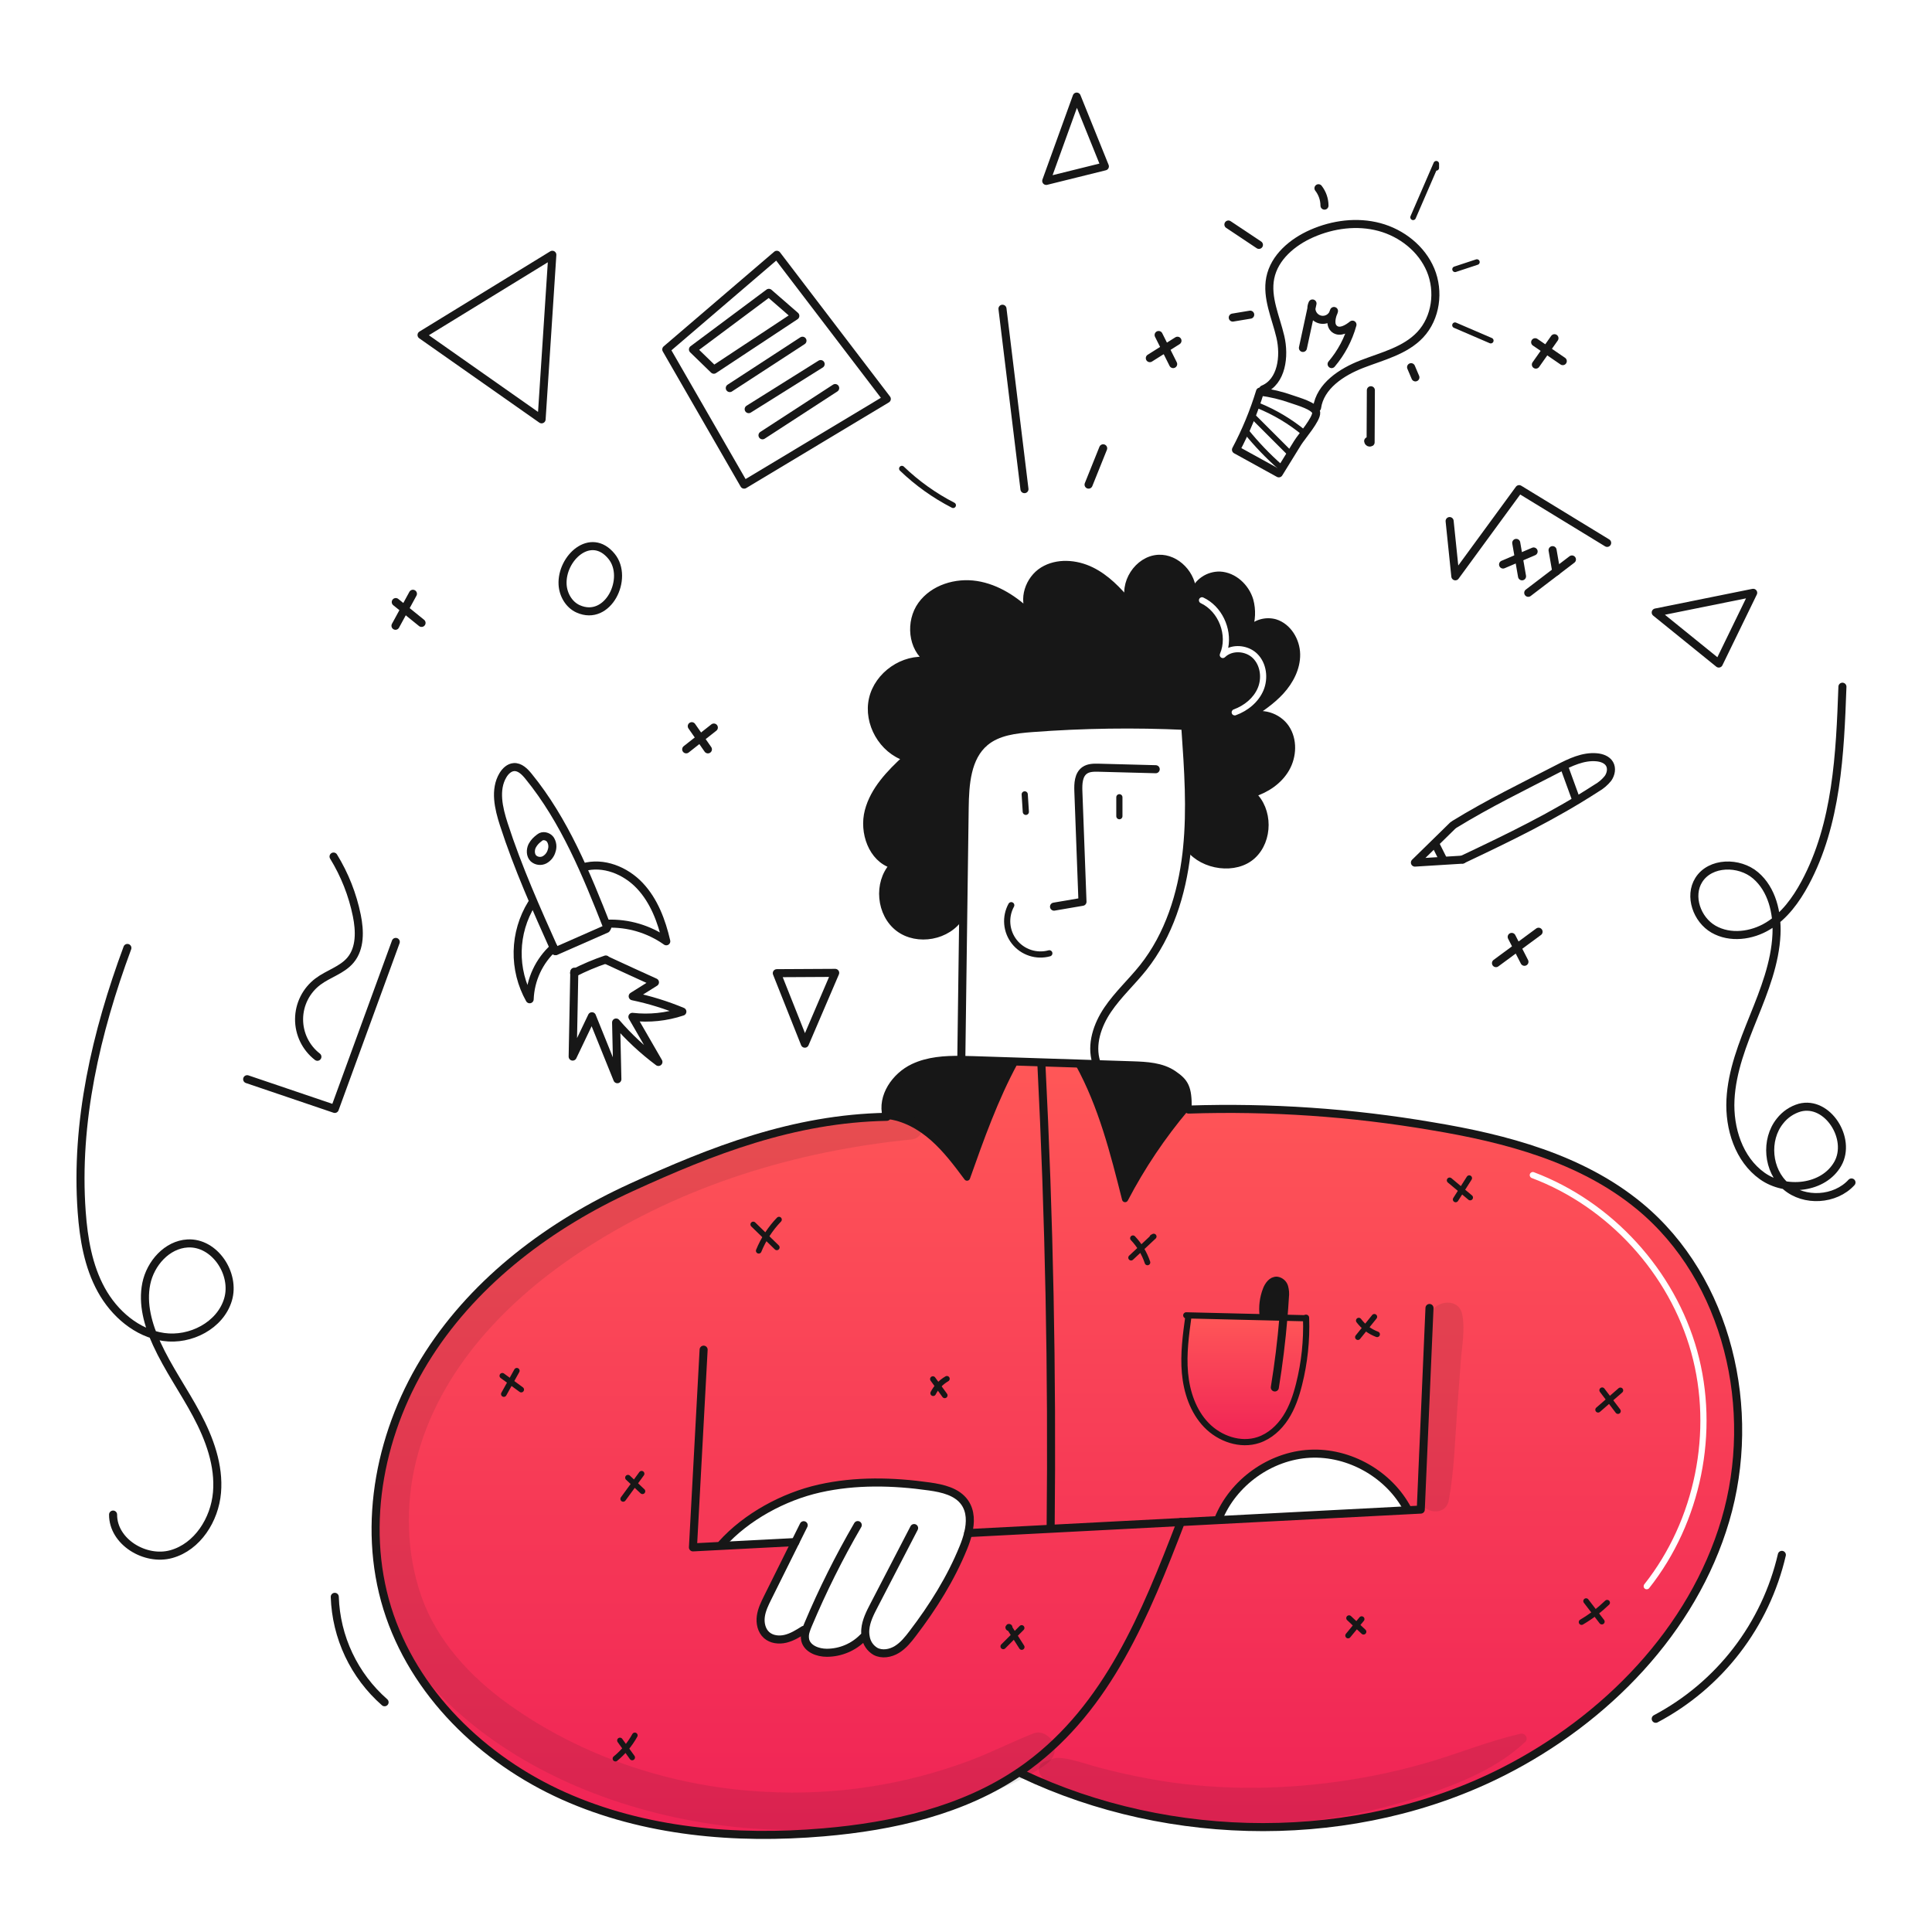 <svg width="960" height="960" viewBox="0 0 960 960" fill="none" xmlns="http://www.w3.org/2000/svg">
<path fill-rule="evenodd" clip-rule="evenodd" d="M699.443 750.441L605.392 755.322L605.367 754.934C612.663 736.647 631.161 723.385 650.822 722.362C670.483 721.339 690.264 732.595 699.422 750.022L699.443 750.441ZM586.767 756.291C569.084 802.236 550.552 848.056 510.992 877.356C509.669 878.333 508.339 879.284 506.991 880.195L507.799 881.372C581.722 916.471 673.91 917.33 746.892 880.308C797.838 854.456 841.142 810.218 857.31 755.42C873.478 700.622 858.712 635.694 814.629 599.337C785.871 575.617 748.306 565.68 711.529 559.602C671.6 552.779 631.083 550.013 590.596 551.344L590.156 550.986V550.699L589.337 550.689C577.618 564.58 567.461 579.717 559.048 595.827C553.256 572.823 547.352 549.533 535.932 528.74L535.942 528.484C529.792 528.293 523.642 528.095 517.492 527.89L517.461 528.75C521.347 605.408 522.88 682.08 522.061 758.766L522.112 759.656L586.767 756.291ZM590.563 653.617L590.553 653.849C589.253 663.249 587.953 672.759 588.803 682.214C589.653 691.669 592.825 701.214 599.403 708.063C605.981 714.912 616.339 718.531 625.344 715.523C630.982 713.64 635.628 709.383 638.862 704.389C642.096 699.395 644.029 693.665 645.482 687.904C648.193 677.154 649.372 666.074 648.982 654.995L648.307 655.015C646.517 654.973 644.728 654.929 642.94 654.885C641.2 654.842 639.462 654.799 637.726 654.759C638.012 651.342 638.258 647.903 638.463 644.475C638.671 642.806 638.546 641.112 638.094 639.492C637.855 638.683 637.39 637.96 636.754 637.407C636.117 636.854 635.336 636.494 634.502 636.371C632.067 636.207 630.327 638.683 629.447 640.965C627.89 645.016 627.353 649.387 627.882 653.695L627.861 654.514C615.428 654.22 602.995 653.921 590.563 653.617ZM762.189 582.47C761.395 582.171 760.51 582.572 760.211 583.365C759.912 584.158 760.313 585.044 761.106 585.343C799.133 599.667 829.516 632.915 840.368 672.077C851.22 711.239 842.279 755.383 817.044 787.236C816.518 787.901 816.63 788.866 817.294 789.392C817.959 789.919 818.924 789.807 819.451 789.142C845.294 756.521 854.441 711.364 843.327 671.257C832.213 631.151 801.132 597.14 762.189 582.47Z" fill="url(#paint0_linear_248_1700)"/>
<path d="M637.723 654.763C641.243 654.845 644.773 654.937 648.304 655.019L648.979 654.999C649.369 666.079 648.19 677.158 645.479 687.908C644.026 693.669 642.092 699.399 638.859 704.393C635.626 709.387 630.979 713.644 625.341 715.527C616.341 718.535 605.98 714.913 599.4 708.067C592.82 701.221 589.638 691.674 588.8 682.218C587.962 672.762 589.25 663.257 590.55 653.853L590.56 653.617C602.993 653.914 615.426 654.214 627.86 654.517L637.723 654.763Z" fill="url(#paint1_linear_248_1700)"/>
<path d="M627.88 653.699C627.35 649.391 627.887 645.02 629.445 640.969C630.325 638.687 632.065 636.211 634.5 636.375C635.333 636.499 636.115 636.858 636.751 637.411C637.388 637.964 637.853 638.687 638.092 639.496C638.543 641.116 638.668 642.81 638.461 644.479C638.261 647.907 638.01 651.346 637.724 654.763L627.859 654.518L627.88 653.699Z" fill="#171717"/>
<path d="M589.341 550.684C577.622 564.575 567.465 579.712 559.052 595.822C553.26 572.822 547.353 549.528 535.937 528.735L535.947 528.479C538.863 528.579 541.79 528.673 544.706 528.765L562.716 529.349C569.736 529.584 577.175 529.942 582.966 533.912C588.707 537.842 590.253 540.451 590.161 550.694L589.341 550.684Z" fill="#171717"/>
<path d="M463.651 565.512C457.174 559.781 449.243 555.35 440.651 554.46L440.528 554.491C437.949 544.954 444.959 534.791 453.943 530.546C461.27 527.077 469.508 526.555 477.684 526.646C479.7 526.667 481.705 526.728 483.69 526.789C490.567 527.014 497.44 527.235 504.31 527.454L504.3 527.761C494.415 545.976 487.446 565.613 480.518 585.161C475.348 578.221 470.139 571.232 463.651 565.512Z" fill="#171717"/>
<path d="M430.159 813.323C430.373 814.813 430.919 816.236 431.757 817.486C432.594 818.737 433.702 819.783 434.999 820.547C438.284 822.297 442.459 821.57 445.641 819.626C448.823 817.682 451.208 814.714 453.459 811.757C463.559 798.526 472.503 784.302 478.745 768.881C479.705 766.577 480.488 764.204 481.088 761.781C482.357 756.45 482.419 750.965 479.369 746.596C475.569 741.172 468.369 739.545 461.82 738.614C443.697 736.046 425.073 735.614 407.22 739.627C389.367 743.64 370.9 753.656 358.651 767.256L358.692 768.136L395.192 766.243C390.638 775.401 386.084 784.563 381.531 793.729C380.037 796.747 378.512 799.829 378.052 803.163C377.592 806.497 378.39 810.204 380.897 812.455C383.383 814.686 387.118 815.075 390.372 814.287C393.626 813.499 396.533 811.677 399.372 809.887L400.436 810.235C399.906 811.75 399.793 813.38 400.109 814.953C401.163 819.312 406.361 821.253 410.843 821.253C414.22 821.246 417.562 820.562 420.67 819.242C423.779 817.922 426.592 815.993 428.943 813.568L430.159 813.323ZM192.427 799.089C179.411 757.021 189.184 709.817 213.037 672.804C236.89 635.791 273.646 608.326 313.698 590.03C353.75 571.734 394.17 555.79 440.658 554.941C440.617 554.788 440.566 554.641 440.525 554.491L440.648 554.46C449.248 555.35 457.174 559.781 463.648 565.512C470.122 571.243 475.348 578.221 480.512 585.159C487.44 565.614 494.412 545.977 504.294 527.759L504.304 527.452C508.704 527.606 513.094 527.739 517.494 527.882L517.463 528.742C521.342 605.346 522.876 682.018 522.063 758.758L522.114 759.648L586.766 756.292C569.081 802.24 550.549 848.064 510.992 877.356C509.672 878.329 508.342 879.28 506.992 880.191C478.636 899.623 443.619 907.544 409.267 910.47C365.45 914.205 320.159 910.337 280.025 892.37C239.891 874.403 205.423 841.095 192.427 799.089Z" fill="url(#paint2_linear_248_1700)"/>
<path d="M523.738 450.504C528.456 449.704 533.17 448.899 537.88 448.089C537.205 429.803 536.523 411.514 535.833 393.22C535.69 389.42 535.864 384.972 538.965 382.793C540.95 381.401 543.57 381.411 546.005 381.472C555.43 381.718 564.851 381.967 574.268 382.219" stroke="#171717" stroke-width="4" stroke-linecap="round" stroke-linejoin="round"/>
<path d="M556.208 405.556V396.156" stroke="#171717" stroke-width="3.07" stroke-linecap="round" stroke-linejoin="round"/>
<path d="M509.73 403.402C509.546 400.506 509.362 397.613 509.178 394.724" stroke="#171717" stroke-width="3.07" stroke-linecap="round" stroke-linejoin="round"/>
<path d="M521.406 473.692C518.272 474.553 514.953 474.473 511.865 473.462C508.776 472.45 506.053 470.552 504.036 468.004C502.018 465.455 500.796 462.37 500.52 459.131C500.244 455.893 500.927 452.645 502.485 449.792" stroke="#171717" stroke-width="3.07" stroke-linecap="round" stroke-linejoin="round"/>
<path d="M477.691 524.723L478.612 455.623C478.858 437.593 479.1 419.562 479.338 401.532C479.492 389.703 480.362 376.308 489.428 368.715C495.773 363.415 504.552 362.401 512.79 361.777C538.2 359.855 563.704 359.493 589.158 360.692L592.33 360.846" stroke="#171717" stroke-width="4" stroke-linecap="round" stroke-linejoin="round"/>
<path d="M544.736 527.803C541.983 519.034 545.236 509.394 550.374 501.771C555.512 494.148 562.398 487.905 568.108 480.711C580.838 464.656 587.223 444.323 589.577 423.97C589.669 423.161 589.761 422.363 589.833 421.555C591.818 401.989 590.433 382.23 589.065 362.603" stroke="#171717" stroke-width="4" stroke-linecap="round" stroke-linejoin="round"/>
<path d="M620.614 312.963C622.223 311.195 624.29 309.908 626.585 309.243C628.881 308.578 631.316 308.562 633.62 309.197C640.19 311.223 644.406 318.253 644.508 325.12C644.61 331.987 641.193 338.545 636.557 343.62C631.921 348.695 626.099 352.512 620.348 356.268C626.662 352.922 635.176 355.705 639.148 361.64C643.12 367.575 642.771 375.802 639.22 381.993C635.669 388.184 629.292 392.456 622.466 394.55C630.96 402.327 630.966 417.492 622.487 425.29C614.008 433.088 597.887 430.775 590.836 421.667" stroke="#171717" stroke-width="3.07" stroke-linecap="round" stroke-linejoin="round"/>
<path d="M620.614 312.963C619.958 314.863 619.114 316.693 618.097 318.427C618.342 316.387 619.222 314.475 620.614 312.963Z" stroke="#171717" stroke-width="3.07" stroke-linecap="round" stroke-linejoin="round"/>
<path d="M592.821 294.707C593.797 291.96 595.617 289.593 598.022 287.946C600.427 286.299 603.292 285.456 606.205 285.539C613.194 285.897 619.252 291.545 621.248 298.248C622.575 303.099 622.353 308.244 620.613 312.963" stroke="#171717" stroke-width="3.07" stroke-linecap="round" stroke-linejoin="round"/>
<path d="M592.822 294.707C592.792 295.852 592.624 296.99 592.322 298.095C592.296 296.946 592.465 295.8 592.822 294.707V294.707Z" stroke="#171717" stroke-width="3.07" stroke-linecap="round" stroke-linejoin="round"/>
<path d="M477.374 455.6C471.152 465.628 455.844 468.473 446.429 461.361C437.014 454.249 435.572 438.736 443.523 430.007C433.045 426.825 428.45 413.553 431.223 402.951C433.996 392.349 442.039 384.041 450.103 376.632C438.294 372.887 430.548 359.359 433.303 347.274C436.058 335.189 448.878 326.348 461.147 328.067C452.654 322.173 451.547 308.829 457.586 300.438C463.625 292.047 475.023 288.609 485.236 290.215C495.449 291.821 504.545 297.777 511.944 305.022C507.431 297.931 510.982 287.647 518.134 283.257C525.286 278.867 534.722 279.593 542.274 283.277C549.826 286.961 555.781 293.203 561.133 299.677C557.327 289.996 565.233 277.727 575.623 277.195C584.863 276.734 593.08 285.678 592.823 294.703" stroke="#171717" stroke-width="3.07" stroke-linecap="round" stroke-linejoin="round"/>
<path d="M590.16 550.981V550.694C590.252 540.451 588.707 537.842 582.966 533.912C577.175 529.942 569.735 529.584 562.715 529.349L544.705 528.765C541.789 528.673 538.862 528.581 535.946 528.479C529.796 528.284 523.646 528.086 517.496 527.885C513.096 527.742 508.706 527.609 504.306 527.455C497.429 527.241 490.556 527.02 483.686 526.79C481.701 526.729 479.696 526.668 477.68 526.647C469.504 526.555 461.266 527.077 453.939 530.547C444.955 534.794 437.945 544.955 440.524 554.492C440.565 554.645 440.616 554.792 440.657 554.942C394.169 555.791 353.757 571.724 313.697 590.031C273.637 608.338 236.891 635.781 213.036 672.804C189.181 709.827 179.41 757.021 192.426 799.089C205.426 841.095 239.887 874.413 280.02 892.372C320.153 910.331 365.445 914.209 409.262 910.472C443.614 907.546 478.631 899.625 506.987 880.193C508.338 879.282 509.668 878.331 510.987 877.358C550.547 848.058 569.079 802.238 586.762 756.293" stroke="#171717" stroke-width="4" stroke-linecap="round" stroke-linejoin="round"/>
<path d="M590.601 551.339C631.087 550.008 671.604 552.775 711.534 559.597C748.311 565.675 785.876 575.612 814.634 599.332C858.717 635.689 873.483 700.617 857.315 755.415C841.147 810.213 797.838 854.456 746.892 880.308C673.91 917.33 581.722 916.471 507.799 881.372" stroke="#171717" stroke-width="4" stroke-linecap="round" stroke-linejoin="round"/>
<path d="M481.077 761.779H481.087L522.111 759.651L586.763 756.295L605.387 755.322L699.438 750.441L705.976 750.104L710.305 649.933" stroke="#171717" stroke-width="4" stroke-linecap="round" stroke-linejoin="round"/>
<path d="M349.625 670.646L344.324 768.882L358.691 768.135L395.192 766.242" stroke="#171717" stroke-width="4" stroke-linecap="round" stroke-linejoin="round"/>
<path d="M358.65 767.256C370.899 753.656 389.359 743.638 407.216 739.627C425.073 735.616 443.696 736.046 461.816 738.614C468.365 739.545 475.569 741.172 479.365 746.596C482.415 750.965 482.353 756.45 481.084 761.781C480.484 764.204 479.701 766.577 478.741 768.881C472.499 784.302 463.555 798.526 453.455 811.757C451.204 814.714 448.81 817.692 445.637 819.626C442.464 821.56 438.28 822.297 434.995 820.547C433.699 819.783 432.591 818.736 431.753 817.486C430.915 816.236 430.369 814.813 430.155 813.323C429.921 812.099 429.859 810.849 429.971 809.608C430.339 805.372 432.335 801.473 434.299 797.697C440.93 784.897 447.568 772.092 454.213 759.283" stroke="#171717" stroke-width="4" stroke-linecap="round" stroke-linejoin="round"/>
<path d="M428.941 813.568C426.59 815.992 423.777 817.921 420.668 819.241C417.559 820.561 414.218 821.245 410.841 821.253C406.359 821.253 401.161 819.309 400.107 814.953C399.791 813.379 399.904 811.75 400.434 810.235C400.749 809.241 401.116 808.264 401.534 807.309C408.69 790.294 416.934 773.757 426.216 757.802" stroke="#171717" stroke-width="4" stroke-linecap="round" stroke-linejoin="round"/>
<path d="M399.367 809.884C396.533 811.675 393.626 813.484 390.367 814.284C387.108 815.084 383.379 814.684 380.893 812.452C378.386 810.201 377.593 806.507 378.048 803.16C378.503 799.813 380.032 796.744 381.526 793.726C386.08 784.567 390.634 775.405 395.187 766.24C396.579 763.446 397.961 760.663 399.353 757.869" stroke="#171717" stroke-width="4" stroke-linecap="round" stroke-linejoin="round"/>
<path d="M605.366 754.934C612.666 736.647 631.166 723.396 650.821 722.362C670.476 721.328 690.259 732.595 699.421 750.022" stroke="#171717" stroke-width="4" stroke-linecap="round" stroke-linejoin="round"/>
<path d="M440.647 554.456C449.247 555.346 457.173 559.777 463.647 565.508C470.121 571.239 475.347 578.217 480.511 585.155C487.439 565.61 494.411 545.973 504.293 527.755" stroke="#171717" stroke-width="3.07" stroke-linecap="round" stroke-linejoin="round"/>
<path d="M535.937 528.735C547.357 549.528 553.26 572.818 559.052 595.822C567.465 579.712 577.622 564.576 589.341 550.684" stroke="#171717" stroke-width="3.07" stroke-linecap="round" stroke-linejoin="round"/>
<path d="M517.466 528.745C521.345 605.349 522.878 682.021 522.066 758.761" stroke="#171717" stroke-width="4" stroke-linecap="round" stroke-linejoin="round"/>
<path d="M590.55 653.856C589.25 663.256 587.95 672.766 588.8 682.221C589.65 691.676 592.822 701.221 599.4 708.07C605.978 714.919 616.336 718.538 625.341 715.53C630.979 713.647 635.625 709.39 638.859 704.396C642.093 699.402 644.026 693.672 645.479 687.911C648.19 677.161 649.369 666.082 648.979 655.002C648.979 654.92 648.969 654.838 648.969 654.756" stroke="#171717" stroke-width="3.07" stroke-linecap="round" stroke-linejoin="round"/>
<path d="M589.444 653.587L590.559 653.617C602.992 653.914 615.425 654.214 627.859 654.517L637.724 654.762C641.244 654.844 644.774 654.936 648.305 655.018" stroke="#171717" stroke-width="3.07" stroke-linecap="round" stroke-linejoin="round"/>
<path d="M633.456 689.422C635.328 677.941 636.751 666.388 637.724 654.763C638.01 651.346 638.256 647.907 638.461 644.479C638.668 642.81 638.543 641.116 638.092 639.496C637.853 638.687 637.388 637.964 636.751 637.411C636.115 636.858 635.333 636.499 634.5 636.375C632.065 636.211 630.325 638.687 629.445 640.969C627.887 645.02 627.35 649.391 627.88 653.699C628.197 653.599 628.514 653.505 628.831 653.399" stroke="#171717" stroke-width="4" stroke-linecap="round" stroke-linejoin="round"/>
<path d="M794.092 700.496L805.166 690.863" stroke="#171717" stroke-width="2.784" stroke-linecap="round" stroke-linejoin="round"/>
<path d="M803.96 701.171L796.109 690.804" stroke="#171717" stroke-width="2.784" stroke-linecap="round" stroke-linejoin="round"/>
<path d="M684.276 663.015C680.652 661.653 677.492 659.284 675.169 656.187" stroke="#171717" stroke-width="2.784" stroke-linecap="round" stroke-linejoin="round"/>
<path d="M674.73 664.431L682.902 654.306" stroke="#171717" stroke-width="2.784" stroke-linecap="round" stroke-linejoin="round"/>
<path d="M562.026 624.935L573.282 614.414L572.589 614.782" stroke="#171717" stroke-width="2.784" stroke-linecap="round" stroke-linejoin="round"/>
<path d="M570.176 627.305C568.677 622.812 566.211 618.703 562.953 615.266" stroke="#171717" stroke-width="2.784" stroke-linecap="round" stroke-linejoin="round"/>
<path d="M463.685 692.279C465.221 689.282 467.59 686.793 470.509 685.112" stroke="#171717" stroke-width="2.784" stroke-linecap="round" stroke-linejoin="round"/>
<path d="M469.436 693.348L463.543 685.248" stroke="#171717" stroke-width="2.784" stroke-linecap="round" stroke-linejoin="round"/>
<path d="M377.007 621.498C379.358 615.747 382.775 610.493 387.079 606.012" stroke="#171717" stroke-width="2.784" stroke-linecap="round" stroke-linejoin="round"/>
<path d="M385.991 619.824L374.283 608.424" stroke="#171717" stroke-width="2.784" stroke-linecap="round" stroke-linejoin="round"/>
<path d="M319.237 741.005L312.028 734.249" stroke="#171717" stroke-width="2.784" stroke-linecap="round" stroke-linejoin="round"/>
<path d="M309.657 744.803L318.807 732.282" stroke="#171717" stroke-width="2.784" stroke-linecap="round" stroke-linejoin="round"/>
<path d="M315.437 862.301C312.987 866.728 309.719 870.65 305.806 873.858" stroke="#171717" stroke-width="2.784" stroke-linecap="round" stroke-linejoin="round"/>
<path d="M314.132 873.276L308.05 864.827" stroke="#171717" stroke-width="2.784" stroke-linecap="round" stroke-linejoin="round"/>
<path d="M507.692 818.406L501.251 808.306C501.326 808.286 501.405 808.289 501.478 808.316C501.551 808.343 501.613 808.392 501.657 808.456C501.701 808.521 501.723 808.597 501.721 808.675C501.72 808.752 501.694 808.827 501.647 808.89C501.6 808.952 501.536 808.998 501.462 809.021C501.388 809.045 501.308 809.045 501.234 809.021C501.16 808.997 501.095 808.951 501.049 808.888C501.003 808.826 500.977 808.751 500.976 808.673" stroke="#171717" stroke-width="2.784" stroke-linecap="round" stroke-linejoin="round"/>
<path d="M498.514 818.086L507.647 808.92" stroke="#171717" stroke-width="2.784" stroke-linecap="round" stroke-linejoin="round"/>
<path d="M677.536 810.803L670.336 804.033" stroke="#171717" stroke-width="2.784" stroke-linecap="round" stroke-linejoin="round"/>
<path d="M669.857 812.701L676.598 804.515" stroke="#171717" stroke-width="2.784" stroke-linecap="round" stroke-linejoin="round"/>
<path d="M258.992 690.485L249.604 683.618" stroke="#171717" stroke-width="2.784" stroke-linecap="round" stroke-linejoin="round"/>
<path d="M250.353 692.701L256.803 681.115" stroke="#171717" stroke-width="2.784" stroke-linecap="round" stroke-linejoin="round"/>
<path d="M795.951 805.775L788.126 795.57" stroke="#171717" stroke-width="2.784" stroke-linecap="round" stroke-linejoin="round"/>
<path d="M785.872 806.013C790.469 803.3 794.734 800.06 798.582 796.36" stroke="#171717" stroke-width="2.784" stroke-linecap="round" stroke-linejoin="round"/>
<path d="M723.31 596.004L730.051 585.41" stroke="#171717" stroke-width="2.784" stroke-linecap="round" stroke-linejoin="round"/>
<path d="M730.52 595.056L720.309 586.504" stroke="#171717" stroke-width="2.784" stroke-linecap="round" stroke-linejoin="round"/>
<path d="M63.297 471.032C47.763 512.956 37.353 557.582 40.592 602.172C41.564 615.562 43.861 629.163 50.331 640.926C56.801 652.689 68.04 662.439 81.331 664.338C94.622 666.237 109.443 658.638 113.297 645.776C117.151 632.914 106.632 617.121 93.227 617.862C82.966 618.429 74.738 627.762 72.689 637.833C70.64 647.904 73.589 658.356 77.872 667.699C83.497 679.978 91.387 691.074 97.741 702.992C104.095 714.91 108.987 728.192 107.824 741.649C106.661 755.106 98.153 768.6 85.143 772.228C72.133 775.856 56.108 766.092 56.192 752.586" stroke="#171717" stroke-width="4" stroke-linecap="round" stroke-linejoin="round"/>
<path d="M915.491 341.223C914.297 374.623 912.755 409.364 896.937 438.802C892.437 447.167 886.637 455.153 878.528 460.102C870.419 465.051 859.662 466.432 851.428 461.697C843.194 456.962 839.058 445.303 844.111 437.263C849.811 428.189 864.204 428.026 872.349 434.989C880.494 441.952 883.209 453.538 882.724 464.243C882.077 478.518 876.682 492.094 871.342 505.343C866.002 518.592 860.576 532.156 859.859 546.426C859.142 560.696 864.004 576.073 875.653 584.348C887.302 592.623 906.153 590.706 913.188 578.268C920.223 565.83 908.088 546.719 894.278 550.379C890.393 551.502 886.963 553.825 884.478 557.016C876.928 566.373 878.319 581.655 887.436 589.495C896.553 597.335 911.87 596.423 919.992 587.557" stroke="#171717" stroke-width="4" stroke-linecap="round" stroke-linejoin="round"/>
<path d="M509.049 243.056L498.124 153.41" stroke="#171717" stroke-width="4" stroke-linecap="round" stroke-linejoin="round"/>
<path d="M473.613 251.047C464.283 246.254 455.702 240.126 448.14 232.856" stroke="#171717" stroke-width="2.784" stroke-linecap="round" stroke-linejoin="round"/>
<path d="M540.906 240.806L548.157 222.759" stroke="#171717" stroke-width="4" stroke-linecap="round" stroke-linejoin="round"/>
<path d="M627.647 193.47C636.88 189.658 638.477 177.07 636.202 167.347C633.927 157.624 629.23 147.899 631.182 138.103C633.226 127.841 642.229 120.281 651.803 116.06C662.303 111.434 674.321 109.841 685.403 112.811C696.485 115.781 706.423 123.593 710.847 134.175C715.271 144.757 713.556 157.943 705.715 166.313C698.258 174.272 686.964 176.967 676.79 180.896C666.616 184.825 655.973 191.804 654.435 202.602" stroke="#171717" stroke-width="4" stroke-linecap="round" stroke-linejoin="round"/>
<path d="M661.67 180.908C666.507 175.208 670.043 168.523 672.033 161.318C669.469 163.397 665.78 165.528 663.162 163.518C660.593 161.545 661.6 157.518 662.848 154.528C662.666 155.305 662.323 156.035 661.841 156.671C661.358 157.307 660.747 157.834 660.048 158.218C659.348 158.602 658.576 158.835 657.781 158.901C656.985 158.967 656.185 158.865 655.432 158.601C654.678 158.337 653.989 157.918 653.408 157.371C652.828 156.823 652.369 156.159 652.062 155.423C651.755 154.686 651.606 153.893 651.625 153.095C651.644 152.298 651.831 151.513 652.174 150.792L647.413 172.892" stroke="#171717" stroke-width="4" stroke-linecap="round" stroke-linejoin="round"/>
<path d="M726.792 427.056C750.071 416.025 771.68 405.618 793.3 391.613C795.506 390.37 797.451 388.712 799.027 386.731C800.472 384.66 801.049 381.782 799.782 379.598C798.524 377.43 795.85 376.512 793.354 376.288C786.669 375.688 780.263 378.778 774.3 381.861C756.9 390.857 739.494 399.294 722.792 409.556" stroke="#171717" stroke-width="4" stroke-linecap="round" stroke-linejoin="round"/>
<path d="M721.916 410.165L703.067 428.618L726.676 427.156" stroke="#171717" stroke-width="4" stroke-linecap="round" stroke-linejoin="round"/>
<path d="M717.292 427.556L713.292 419.556" stroke="#171717" stroke-width="4" stroke-linecap="round" stroke-linejoin="round"/>
<path d="M783.006 396.889L777.218 381.001" stroke="#171717" stroke-width="4" stroke-linecap="round" stroke-linejoin="round"/>
<path d="M756.291 286.367L753.406 269.756" stroke="#171717" stroke-width="4" stroke-linecap="round" stroke-linejoin="round"/>
<path d="M746.869 280.504L762.047 274.027" stroke="#171717" stroke-width="4" stroke-linecap="round" stroke-linejoin="round"/>
<path d="M771.465 273.366L773.304 283.983L772.766 280.611" stroke="#171717" stroke-width="4" stroke-linecap="round" stroke-linejoin="round"/>
<path d="M781.083 277.998L759.375 294.562" stroke="#171717" stroke-width="4" stroke-linecap="round" stroke-linejoin="round"/>
<path d="M757.491 477.908L751.157 465.544" stroke="#171717" stroke-width="4" stroke-linecap="round" stroke-linejoin="round"/>
<path d="M743.346 478.577L764.51 462.977" stroke="#171717" stroke-width="4" stroke-linecap="round" stroke-linejoin="round"/>
<path d="M582.938 180.908L575.715 166.461" stroke="#171717" stroke-width="4" stroke-linecap="round" stroke-linejoin="round"/>
<path d="M571.345 177.962L585.078 169.308" stroke="#171717" stroke-width="4" stroke-linecap="round" stroke-linejoin="round"/>
<path d="M776.534 179.444L762.812 170.05" stroke="#171717" stroke-width="4" stroke-linecap="round" stroke-linejoin="round"/>
<path d="M772.405 168.056L763.166 181.164" stroke="#171717" stroke-width="4" stroke-linecap="round" stroke-linejoin="round"/>
<path d="M279.546 290.423C279.812 295.458 282.677 300.485 287.28 302.542C302.149 309.186 312.697 287.263 303.897 276.457C293.52 263.714 278.852 277.33 279.546 290.423Z" stroke="#171717" stroke-width="4" stroke-linecap="round" stroke-linejoin="round"/>
<path d="M351.758 372.348L343.745 360.838" stroke="#171717" stroke-width="4" stroke-linecap="round" stroke-linejoin="round"/>
<path d="M340.969 372.337L354.702 361.512" stroke="#171717" stroke-width="4" stroke-linecap="round" stroke-linejoin="round"/>
<path d="M209.463 309.521L196.656 299.168" stroke="#171717" stroke-width="4" stroke-linecap="round" stroke-linejoin="round"/>
<path d="M196.513 310.937L205.177 295.043" stroke="#171717" stroke-width="4" stroke-linecap="round" stroke-linejoin="round"/>
<path d="M191.097 845.84C183.606 839.267 177.544 831.226 173.287 822.216C169.029 813.205 166.667 803.417 166.346 793.456" stroke="#171717" stroke-width="4" stroke-linecap="round" stroke-linejoin="round"/>
<path d="M822.72 854.056C838.389 845.76 852.094 834.195 862.906 820.143C873.718 806.091 881.386 789.881 885.39 772.608" stroke="#171717" stroke-width="4" stroke-linecap="round" stroke-linejoin="round"/>
<path d="M157.711 525.101C154.856 522.887 152.55 520.044 150.971 516.793C149.393 513.543 148.585 509.972 148.611 506.359C148.636 502.746 149.494 499.187 151.118 495.959C152.742 492.732 155.088 489.921 157.974 487.747C163.18 483.825 170.032 482.035 174.198 477.023C179.119 471.102 178.823 462.472 177.298 454.923C175.193 444.552 171.281 434.631 165.741 425.614" stroke="#171717" stroke-width="4" stroke-linecap="round" stroke-linejoin="round"/>
<path d="M275.871 472.619C266.603 451.919 257.316 431.159 250.335 409.574C247.752 401.589 245.608 392.398 249.914 385.194C251.114 383.194 252.988 381.355 255.314 381.173C258.294 380.94 260.729 383.406 262.614 385.723C280.514 407.68 291.391 434.389 301.755 460.753" stroke="#171717" stroke-width="4" stroke-linecap="round" stroke-linejoin="round"/>
<path d="M276.292 472.556L301.292 461.556" stroke="#171717" stroke-width="4" stroke-linecap="round" stroke-linejoin="round"/>
<path d="M264.413 420.323C265.496 418.379 266.425 417.526 268.188 416.167C269.701 414.915 272.188 415.499 273.388 417.053C273.937 417.87 274.29 418.802 274.418 419.778C274.546 420.754 274.446 421.746 274.126 422.676C273.877 423.637 273.434 424.537 272.824 425.321C272.215 426.106 271.452 426.757 270.582 427.236C269.699 427.693 268.699 427.871 267.713 427.746C266.727 427.621 265.802 427.199 265.061 426.536C263.491 424.968 263.471 422.333 264.413 420.323Z" stroke="#171717" stroke-width="4" stroke-linecap="round" stroke-linejoin="round"/>
<path d="M264.155 449.102C259.786 456.204 257.393 464.344 257.223 472.681C257.052 481.018 259.112 489.249 263.187 496.524C263.371 491.668 264.524 486.899 266.579 482.495C268.634 478.092 271.548 474.145 275.151 470.885" stroke="#171717" stroke-width="4" stroke-linecap="round" stroke-linejoin="round"/>
<path d="M289.856 430.936C299.788 428.077 310.787 432.548 317.885 440.062C324.983 447.576 328.741 457.65 331.068 467.72C322.485 461.643 312.134 458.572 301.625 458.984" stroke="#171717" stroke-width="4" stroke-linecap="round" stroke-linejoin="round"/>
<path d="M301.015 476.765C295.61 478.596 290.346 480.817 285.264 483.413" stroke="#171717" stroke-width="4" stroke-linecap="round" stroke-linejoin="round"/>
<path d="M285.37 482.84L284.554 525.008L294.131 504.971L306.767 536.251L306.139 508.07C312.414 515.35 319.465 521.924 327.167 527.675L314.235 505.264C322.601 506.23 331.077 505.346 339.064 502.675C331.095 499.358 322.83 496.803 314.38 495.045L325.44 488.107C317.44 484.487 309.458 480.83 301.494 477.137" stroke="#171717" stroke-width="4" stroke-linecap="round" stroke-linejoin="round"/>
<path d="M122.816 536.251L166.345 551.015L196.656 468.03" stroke="#171717" stroke-width="4" stroke-linecap="round" stroke-linejoin="round"/>
<path d="M209.464 166.461L269.115 208.356L274.451 126.6L209.464 166.461Z" stroke="#171717" stroke-width="4" stroke-linecap="round" stroke-linejoin="round"/>
<path d="M519.867 89.895L535.008 48L549.004 82.672L519.867 89.895Z" stroke="#171717" stroke-width="4" stroke-linecap="round" stroke-linejoin="round"/>
<path d="M720.309 258.919L723.148 286.367L754.851 243.054L798.582 269.754" stroke="#171717" stroke-width="4" stroke-linecap="round" stroke-linejoin="round"/>
<path d="M822.72 304.345L854.055 329.707L871.146 294.562L822.72 304.345Z" stroke="#171717" stroke-width="4" stroke-linecap="round" stroke-linejoin="round"/>
<path d="M440.646 198.231L385.993 126.6L331.068 173.635L369.761 240.806L440.646 198.231Z" stroke="#171717" stroke-width="4" stroke-linecap="round" stroke-linejoin="round"/>
<path d="M354.701 183.703L395.193 156.953L382.042 145.514L344.329 173.635L354.701 183.703Z" stroke="#171717" stroke-width="4" stroke-linecap="round" stroke-linejoin="round"/>
<path d="M362.629 192.826L398.745 169.308" stroke="#171717" stroke-width="4" stroke-linecap="round" stroke-linejoin="round"/>
<path d="M372.019 203.3L407.774 180.908" stroke="#171717" stroke-width="4" stroke-linecap="round" stroke-linejoin="round"/>
<path d="M378.881 216.302L414.997 192.826" stroke="#171717" stroke-width="4" stroke-linecap="round" stroke-linejoin="round"/>
<path d="M399.917 518.595L385.993 483.569L414.996 483.413L399.917 518.595Z" stroke="#171717" stroke-width="4" stroke-linecap="round" stroke-linejoin="round"/>
<path d="M626.091 194.588C623.045 204.573 619.048 214.243 614.156 223.465L635.441 235.198L644.841 219.971C646.631 217.071 654.349 208.215 654.003 204.971C653.668 201.834 644.678 199.371 642.003 198.416C636.852 196.571 631.518 195.288 626.091 194.588V194.588Z" stroke="#171717" stroke-width="4" stroke-linecap="round" stroke-linejoin="round"/>
<path d="M648.057 215.156C641.177 209.464 633.466 204.858 625.191 201.499" stroke="#171717" stroke-width="2.784" stroke-linecap="round" stroke-linejoin="round"/>
<path d="M640.331 224.639L622.443 206.772" stroke="#171717" stroke-width="2.784" stroke-linecap="round" stroke-linejoin="round"/>
<path d="M636.18 232.07C630.034 226.659 624.36 220.736 619.218 214.364" stroke="#171717" stroke-width="2.784" stroke-linecap="round" stroke-linejoin="round"/>
<path d="M723.017 133.801L733.863 130.221" stroke="#171717" stroke-width="2.784" stroke-linecap="round" stroke-linejoin="round"/>
<path d="M702.162 107.971L713.675 81.371V83.399" stroke="#171717" stroke-width="2.784" stroke-linecap="round" stroke-linejoin="round"/>
<path d="M658.13 102.174C658.117 99.042 657.064 96.003 655.137 93.533" stroke="#171717" stroke-width="4" stroke-linecap="round" stroke-linejoin="round"/>
<path d="M625.555 121.677L610.386 111.565" stroke="#171717" stroke-width="4" stroke-linecap="round" stroke-linejoin="round"/>
<path d="M621.222 156.356L612.554 157.8" stroke="#171717" stroke-width="4" stroke-linecap="round" stroke-linejoin="round"/>
<path d="M722.985 161.597L740.758 169.25" stroke="#171717" stroke-width="2.784" stroke-linecap="round" stroke-linejoin="round"/>
<path d="M701.16 182.456L703.308 187.52" stroke="#171717" stroke-width="4" stroke-linecap="round" stroke-linejoin="round"/>
<path d="M681.173 193.91L681.05 219.802C680.933 219.875 680.799 219.916 680.661 219.921C680.524 219.927 680.387 219.897 680.264 219.834C680.142 219.771 680.037 219.677 679.961 219.562C679.885 219.447 679.841 219.315 679.831 219.177" stroke="#171717" stroke-width="4" stroke-linecap="round" stroke-linejoin="round"/>
<path fill-rule="evenodd" clip-rule="evenodd" d="M489.431 368.712C495.776 363.411 504.555 362.398 512.793 361.774C538.202 359.852 563.706 359.49 589.161 360.689L589.069 362.603L589.078 362.74C590.443 382.322 591.817 402.034 589.837 421.555L590.837 421.667C597.888 430.775 614.009 433.088 622.488 425.29C630.967 417.492 630.961 402.327 622.467 394.55C629.293 392.456 635.673 388.18 639.224 381.989C642.775 375.798 643.124 367.571 639.152 361.636C635.18 355.701 626.666 352.918 620.352 356.264C626.103 352.508 631.925 348.691 636.561 343.616C641.197 338.541 644.614 331.983 644.512 325.116C644.41 318.249 640.194 311.219 633.624 309.193C631.319 308.559 628.884 308.575 626.589 309.239C624.293 309.904 622.226 311.192 620.618 312.959C622.357 308.24 622.579 303.095 621.253 298.244C619.257 291.541 613.199 285.893 606.21 285.535C603.296 285.452 600.431 286.295 598.026 287.942C595.622 289.589 593.801 291.956 592.826 294.703C593.083 285.678 584.866 276.734 575.626 277.195C565.236 277.727 557.33 289.996 561.136 299.677C555.784 293.203 549.829 286.961 542.277 283.277C534.725 279.593 525.289 278.867 518.137 283.257C510.985 287.647 507.434 297.931 511.947 305.022C504.548 297.777 495.452 291.821 485.239 290.215C475.026 288.609 463.628 292.047 457.589 300.438C451.55 308.829 452.657 322.173 461.15 328.067C448.881 326.348 436.061 335.189 433.306 347.274C430.551 359.359 438.297 372.887 450.106 376.632C442.042 384.041 433.999 392.349 431.226 402.951C428.453 413.553 433.048 426.825 443.526 430.007C435.575 438.736 437.017 454.249 446.432 461.361C455.847 468.473 471.155 465.628 477.377 455.6L478.615 455.62C478.853 437.589 479.095 419.559 479.341 401.529C479.495 389.7 480.365 376.305 489.431 368.712ZM592.326 298.091C592.628 296.986 592.796 295.848 592.826 294.703C592.469 295.796 592.3 296.941 592.326 298.091ZM618.101 318.423C619.118 316.689 619.961 314.859 620.618 312.959C619.226 314.471 618.345 316.382 618.101 318.423ZM597.918 296.904C597.149 296.545 596.236 296.878 595.878 297.646C595.519 298.414 595.851 299.327 596.619 299.686C605.581 303.868 610.113 315.774 606.2 324.857C605.909 325.532 606.138 326.318 606.745 326.732C607.353 327.146 608.169 327.071 608.691 326.554C612.212 323.061 618.832 323.384 622.548 327.036C626.247 330.672 627.08 336.861 624.985 341.846C622.894 346.824 618.272 350.598 613.01 352.513C612.213 352.803 611.802 353.684 612.092 354.481C612.382 355.277 613.263 355.688 614.059 355.398C619.927 353.263 625.319 348.978 627.816 343.035C630.309 337.1 629.446 329.512 624.7 324.846C621.031 321.241 615.066 320.027 610.293 321.924C612.188 312.146 607.06 301.17 597.918 296.904Z" fill="#171717"/>
<g opacity="0.1">
<path d="M452.957 554.845C398.015 554.863 342.902 571.234 295.314 598.37C252.153 622.981 212.686 658.318 194.725 705.726C185.673 729.626 182.603 755.731 187.01 780.938C191.433 806.229 204.567 828.96 223.05 846.614C259.178 881.12 309.384 900.578 358.331 907.014C386.113 910.62 414.284 909.945 441.862 905.014C455.473 902.616 468.865 899.11 481.905 894.529C495.045 889.901 508.655 884.713 520.005 876.541C523.372 874.117 525.193 870.158 523.419 866.122C521.896 862.657 517.498 859.743 513.576 861.291C502.736 865.568 492.385 870.902 481.455 874.975C449.241 886.977 414.901 892.212 380.575 890.355C334.888 888.084 289.437 873.304 252.214 846.483C233.541 833.028 217.024 815.132 209.338 793.102C201.901 771.79 201.338 747.848 206.75 725.991C218.001 680.549 252.536 645.164 290.867 620.406C339.586 588.937 395.499 571.928 452.955 566.185C460.071 565.473 460.405 554.838 452.955 554.841L452.957 554.845Z" fill="#171717"/>
</g>
<g opacity="0.1">
<path d="M719.897 745.473C722.659 730.453 723.014 714.625 724.143 699.406L725.812 676.906C726.382 669.229 728.076 660.752 726.592 653.176C724.904 644.554 713.045 646.06 710.592 653.176C708.231 660.025 708.917 668.715 708.453 675.927L707.003 698.427C706.049 713.24 704.16 728.597 704.81 743.427C705.169 751.637 718.257 754.396 719.898 745.469L719.897 745.473Z" fill="#171717"/>
</g>
<g opacity="0.1">
<path d="M516.742 881.455C518.842 884.892 520.324 887.413 524.034 889.444C528.116 891.679 532.676 893.006 537.103 894.365C544.855 896.745 552.708 898.812 560.658 900.418C577.096 903.745 593.781 905.704 610.542 906.274C644.141 907.511 677.679 902.507 709.453 891.514C726.978 885.379 744.153 878.384 757.863 865.557C759.716 863.823 757.763 860.957 755.491 861.483C740.3 864.983 725.976 870.8 711.065 875.283C695.755 879.829 680.118 883.191 664.292 885.34C633.544 889.595 601.843 889.507 571.279 883.914C562.756 882.354 554.27 880.47 545.901 878.228C541.584 877.072 537.334 875.593 532.988 874.568C530.674 873.947 528.299 873.582 525.906 873.48C523.448 873.466 521.536 874.537 519.263 875.254C518.645 875.434 518.075 875.752 517.597 876.183C517.119 876.614 516.745 877.148 516.502 877.744C516.26 878.341 516.155 878.984 516.196 879.627C516.238 880.269 516.424 880.894 516.741 881.454L516.742 881.455Z" fill="#171717"/>
</g>
<defs>
<linearGradient id="paint0_linear_248_1700" x1="685.334" y1="527.89" x2="685.334" y2="907.885" gradientUnits="userSpaceOnUse">
<stop stop-color="#FF5757"/>
<stop offset="1" stop-color="#F02356"/>
</linearGradient>
<linearGradient id="paint1_linear_248_1700" x1="618.792" y1="653.617" x2="618.792" y2="716.594" gradientUnits="userSpaceOnUse">
<stop stop-color="#FF5757"/>
<stop offset="1" stop-color="#F02356"/>
</linearGradient>
<linearGradient id="paint2_linear_248_1700" x1="386.698" y1="527.452" x2="386.698" y2="911.763" gradientUnits="userSpaceOnUse">
<stop stop-color="#FF5757"/>
<stop offset="1" stop-color="#F02356"/>
</linearGradient>
</defs>
</svg>
